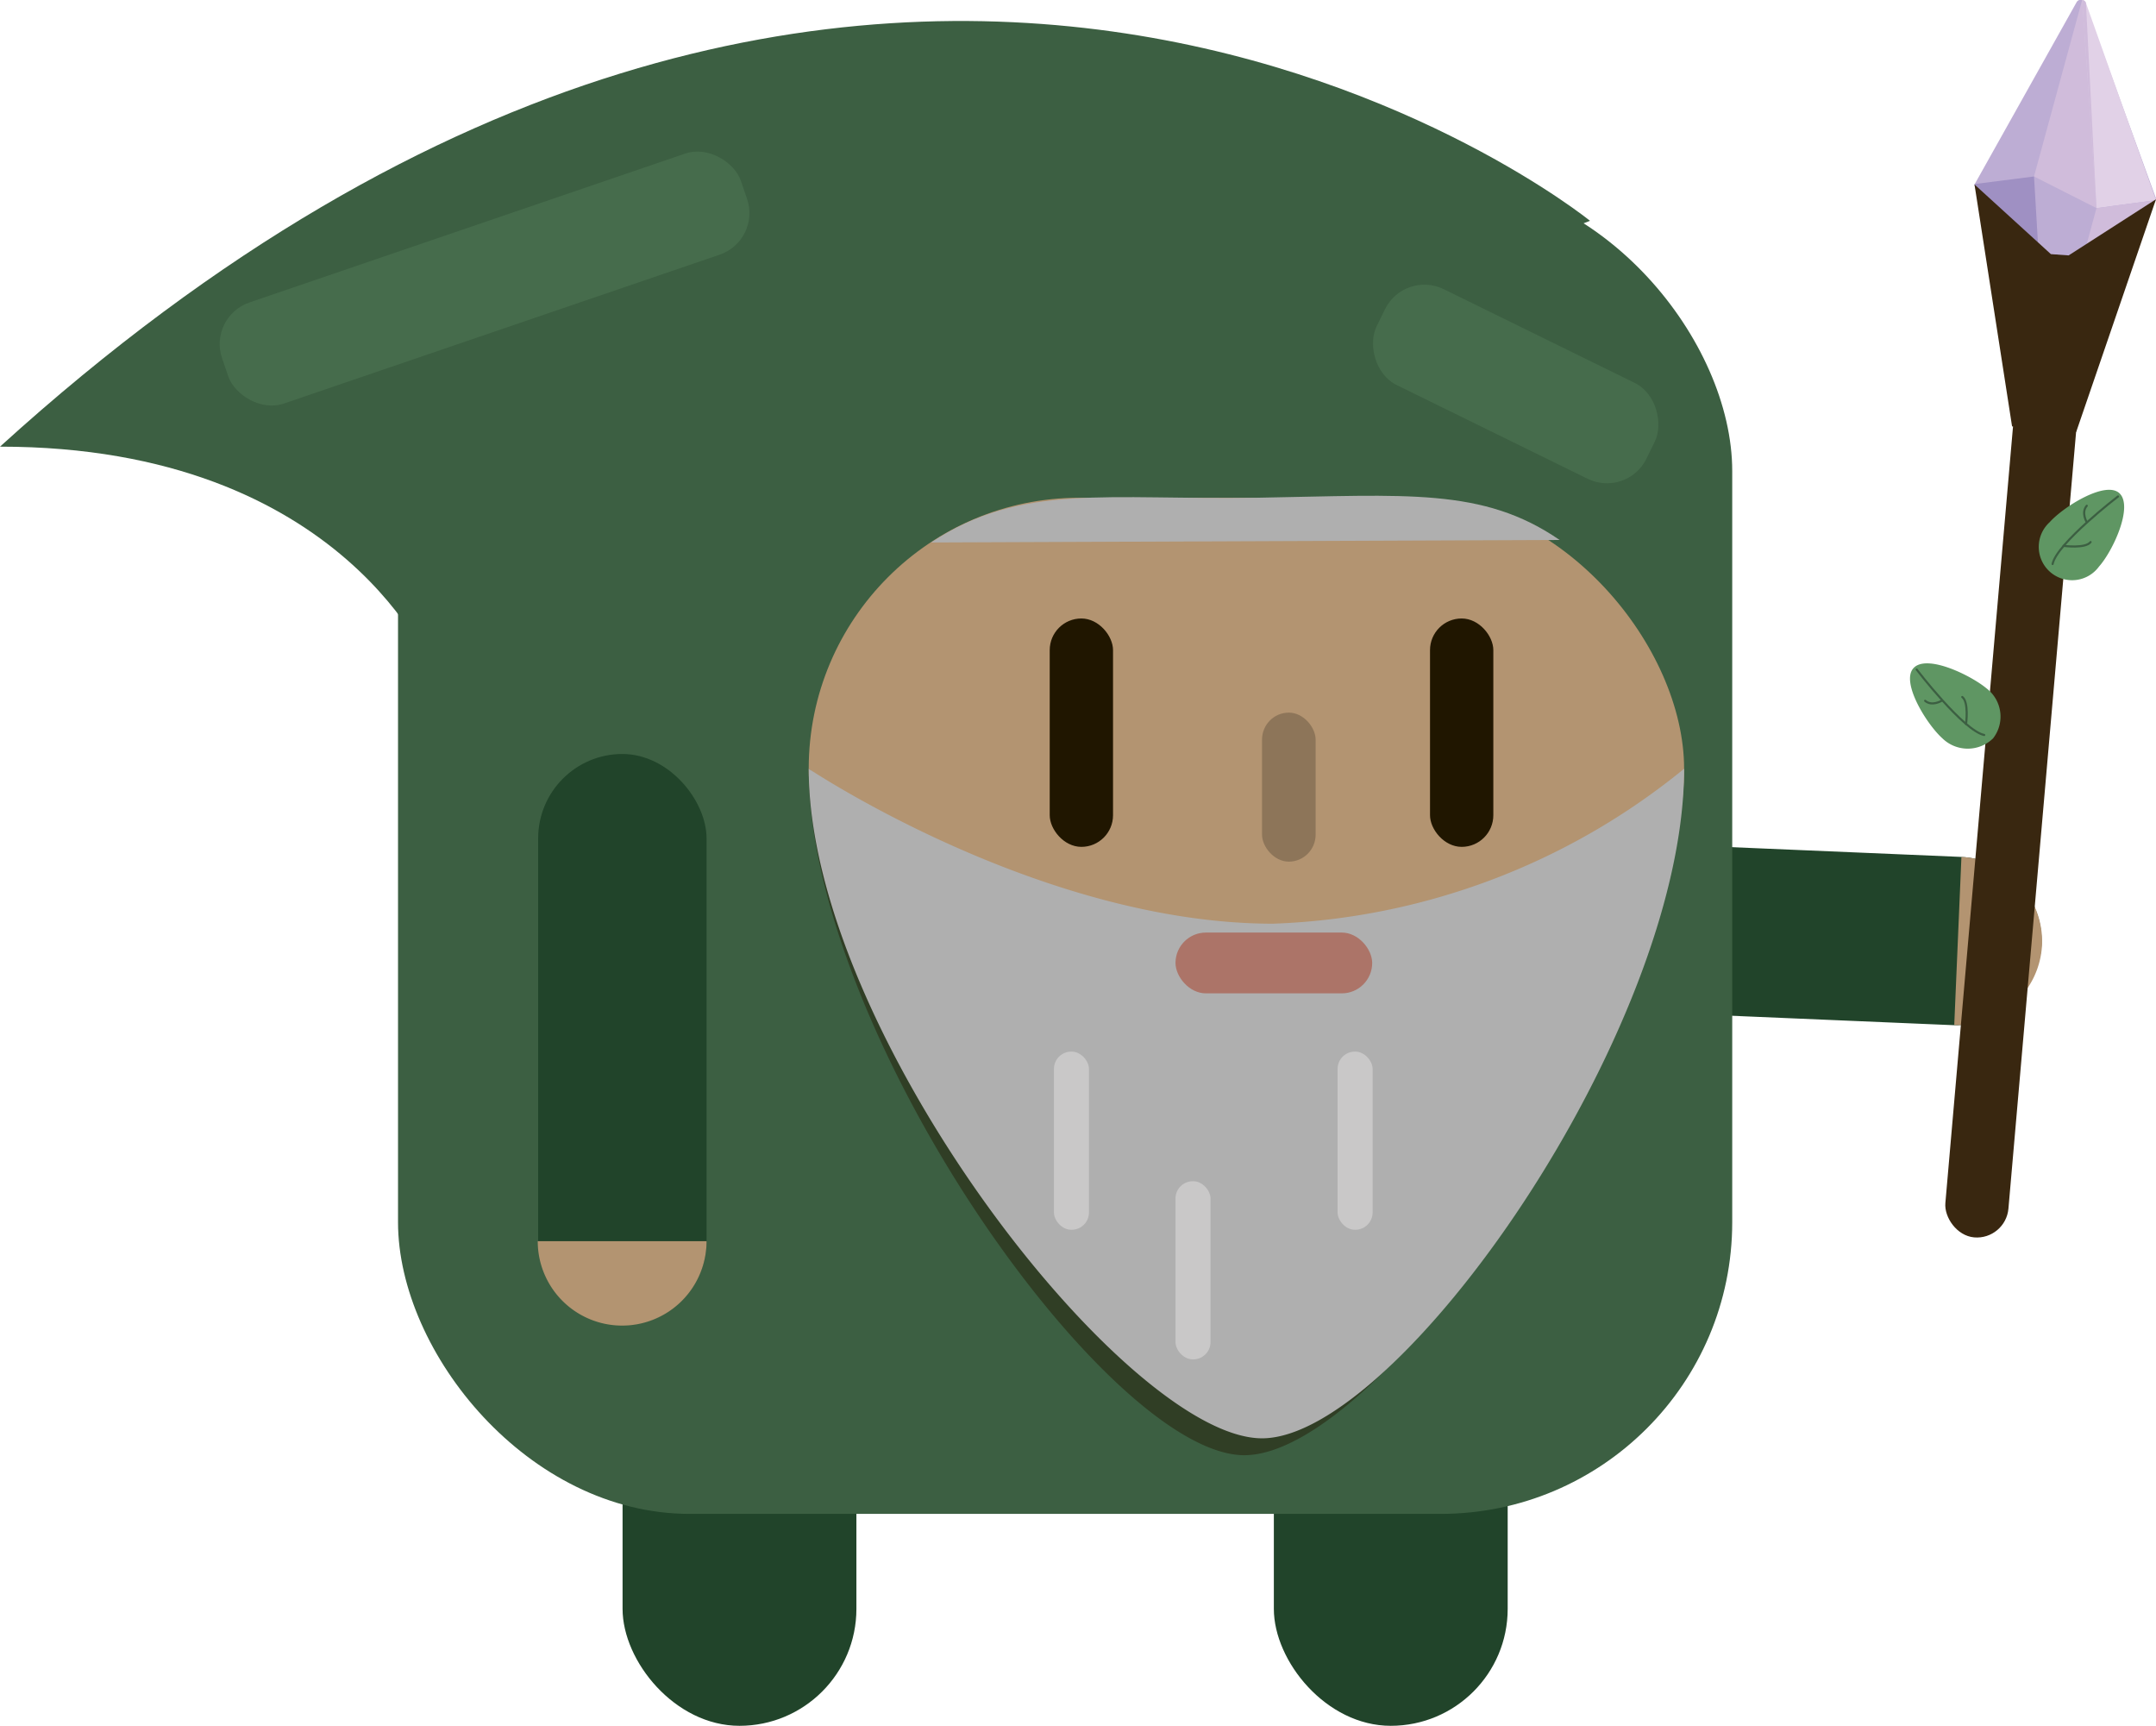 <svg xmlns="http://www.w3.org/2000/svg" viewBox="0 0 51.08 40.88">
  <defs>
    <style>
      .cls-1 {
        fill: #21442a;
      }

      .cls-2 {
        fill: #b39471;
      }

      .cls-3 {
        fill: #3c5f42;
      }

      .cls-4, .cls-5 {
        fill: #201600;
      }

      .cls-5 {
        opacity: 0.44;
      }

      .cls-6 {
        fill: #afafaf;
      }

      .cls-7 {
        fill: #ac7468;
      }

      .cls-8 {
        fill: #c9c8c8;
      }

      .cls-9 {
        fill: #8d7559;
      }

      .cls-10 {
        fill: #392710;
      }

      .cls-11 {
        fill: #bdadd4;
      }

      .cls-12 {
        fill: #d0bcdb;
      }

      .cls-13 {
        fill: #e1d1e7;
      }

      .cls-14 {
        fill: #9f90c3;
      }

      .cls-15 {
        fill: #5f9663;
      }

      .cls-16 {
        fill: none;
        stroke: #3c5f42;
        stroke-linecap: round;
        stroke-miterlimit: 10;
        stroke-width: 0.05px;
      }

      .cls-17 {
        fill: #466c4c;
      }
    </style>
  </defs>
  <title>chel 1</title>
  <g id="Слой_2" data-name="Слой 2">
    <g id="chel_1" data-name="chel 1">
      <g>
        <g>
          <g>
            <rect class="cls-1" x="39.62" y="15.32" width="3.99" height="13.53" rx="2" transform="translate(17.78 62.73) rotate(-87.57)"/>
            <path class="cls-2" d="M46.47,20.3a2,2,0,0,1,1.91,2.08h0a2,2,0,0,1-2.08,1.9"/>
          </g>
          <rect class="cls-1" x="14.75" y="29.7" width="5.54" height="11.18" rx="2.77"/>
          <rect class="cls-1" x="30.18" y="29.7" width="5.54" height="11.18" rx="2.77"/>
          <rect class="cls-3" x="9.43" y="4.25" width="31.61" height="31.61" rx="6.91"/>
          <path class="cls-3" d="M37.67,5.23S20.88-8.39,0,10.58c8.21,0,10.26,5.34,10.26,5.34Z"/>
          <rect class="cls-2" x="19.16" y="11.79" width="20.74" height="12.84" rx="6.42"/>
          <rect class="cls-4" x="24.87" y="14.65" width="1.5" height="5.41" rx="0.75"/>
          <rect class="cls-4" x="33.88" y="14.65" width="1.5" height="5.41" rx="0.75"/>
          <path class="cls-5" d="M39.48,18.61c0,6.21-6.79,15.86-10,15.86s-10.32-10-10.32-16.26c0,0,5.07,4.07,10.6,4.07A16.3,16.3,0,0,0,39.48,18.61Z"/>
          <path class="cls-6" d="M39.9,18.21c0,6.21-6.79,15.86-10,15.86S19.16,24.42,19.16,18.21c0,0,5.49,3.67,11,3.67A16.3,16.3,0,0,0,39.9,18.21Z"/>
          <rect class="cls-7" x="27.85" y="22.09" width="4.66" height="1.44" rx="0.72"/>
          <rect class="cls-8" x="24.97" y="24.91" width="0.83" height="4.22" rx="0.41"/>
          <rect class="cls-8" x="27.85" y="27.98" width="0.83" height="4.22" rx="0.41"/>
          <rect class="cls-8" x="31.69" y="24.91" width="0.83" height="4.22" rx="0.41"/>
          <rect class="cls-9" x="29.9" y="16.88" width="1.27" height="3.53" rx="0.64"/>
          <path class="cls-6" d="M22.06,12.85c2.14-1.42,4.2-1,7.73-1.06s5.34-.25,7.16,1"/>
          <g>
            <rect class="cls-1" x="12.75" y="17.86" width="3.99" height="13.53" rx="2"/>
            <path class="cls-2" d="M16.74,29.4a2,2,0,0,1-2,2h0a2,2,0,0,1-2-2"/>
          </g>
        </g>
        <g>
          <rect class="cls-10" x="47.07" y="5.27" width="1.5" height="24.08" rx="0.75" transform="translate(1.68 -4.08) rotate(4.98)"/>
          <g>
            <path class="cls-11" d="M46.78,4.37,49.2.05a.11.11,0,0,1,.19,0l1.69,4.65L48.73,9a.19.19,0,0,1-.34,0l-1.61-4.6"/>
            <polygon class="cls-12" points="49.33 0 48.19 4.18 49.67 4.93 49.33 0"/>
            <path class="cls-13" d="M51.08,4.74l-1.41.19L49.33,0a.1.1,0,0,1,.09.07Z"/>
            <path class="cls-12" d="M49.42.07A.1.1,0,0,0,49.33,0l.34,4.93,1.41-.19L48.71,9s-.06.09-.12.09,1.08-4.16,1.08-4.16"/>
            <path class="cls-14" d="M46.78,4.36l1.41-.18.29,4.9A.2.2,0,0,1,48.37,9L46.78,4.36"/>
          </g>
          <g>
            <path class="cls-15" d="M49.73,13.42a.79.79,0,1,1-1.17-1.05c.33-.37,1.34-1,1.66-.68S50.06,13.05,49.73,13.42Z"/>
            <path class="cls-16" d="M50.18,11.76s-1.45,1.11-1.55,1.6"/>
            <path class="cls-16" d="M48.89,12.93s.52.07.64-.09"/>
            <path class="cls-16" d="M49.44,12.37s-.14-.23,0-.39"/>
          </g>
          <g>
            <path class="cls-15" d="M47.07,16.31a.84.84,0,0,1,.15,1.18.86.86,0,0,1-1.2,0c-.37-.33-1-1.34-.68-1.67S46.7,16,47.07,16.31Z"/>
            <path class="cls-16" d="M45.41,15.86s1.11,1.45,1.6,1.55"/>
            <path class="cls-16" d="M46.58,17.15s.07-.52-.09-.64"/>
            <path class="cls-16" d="M46,16.6s-.23.14-.39,0"/>
          </g>
          <polygon class="cls-10" points="49.19 10.23 47.67 10.1 46.78 4.37 48.59 6.02 49.01 6.05 51.08 4.72 49.19 10.23"/>
        </g>
      </g>
      <rect class="cls-17" x="4.99" y="5.33" width="12.99" height="2.53" rx="1.04" transform="translate(-1.52 4.07) rotate(-18.86)"/>
      <rect class="cls-17" x="32.35" y="7.83" width="7.12" height="2.53" rx="1.04" transform="translate(7.68 -14.89) rotate(26.14)"/>
    </g>
  </g>
</svg>
